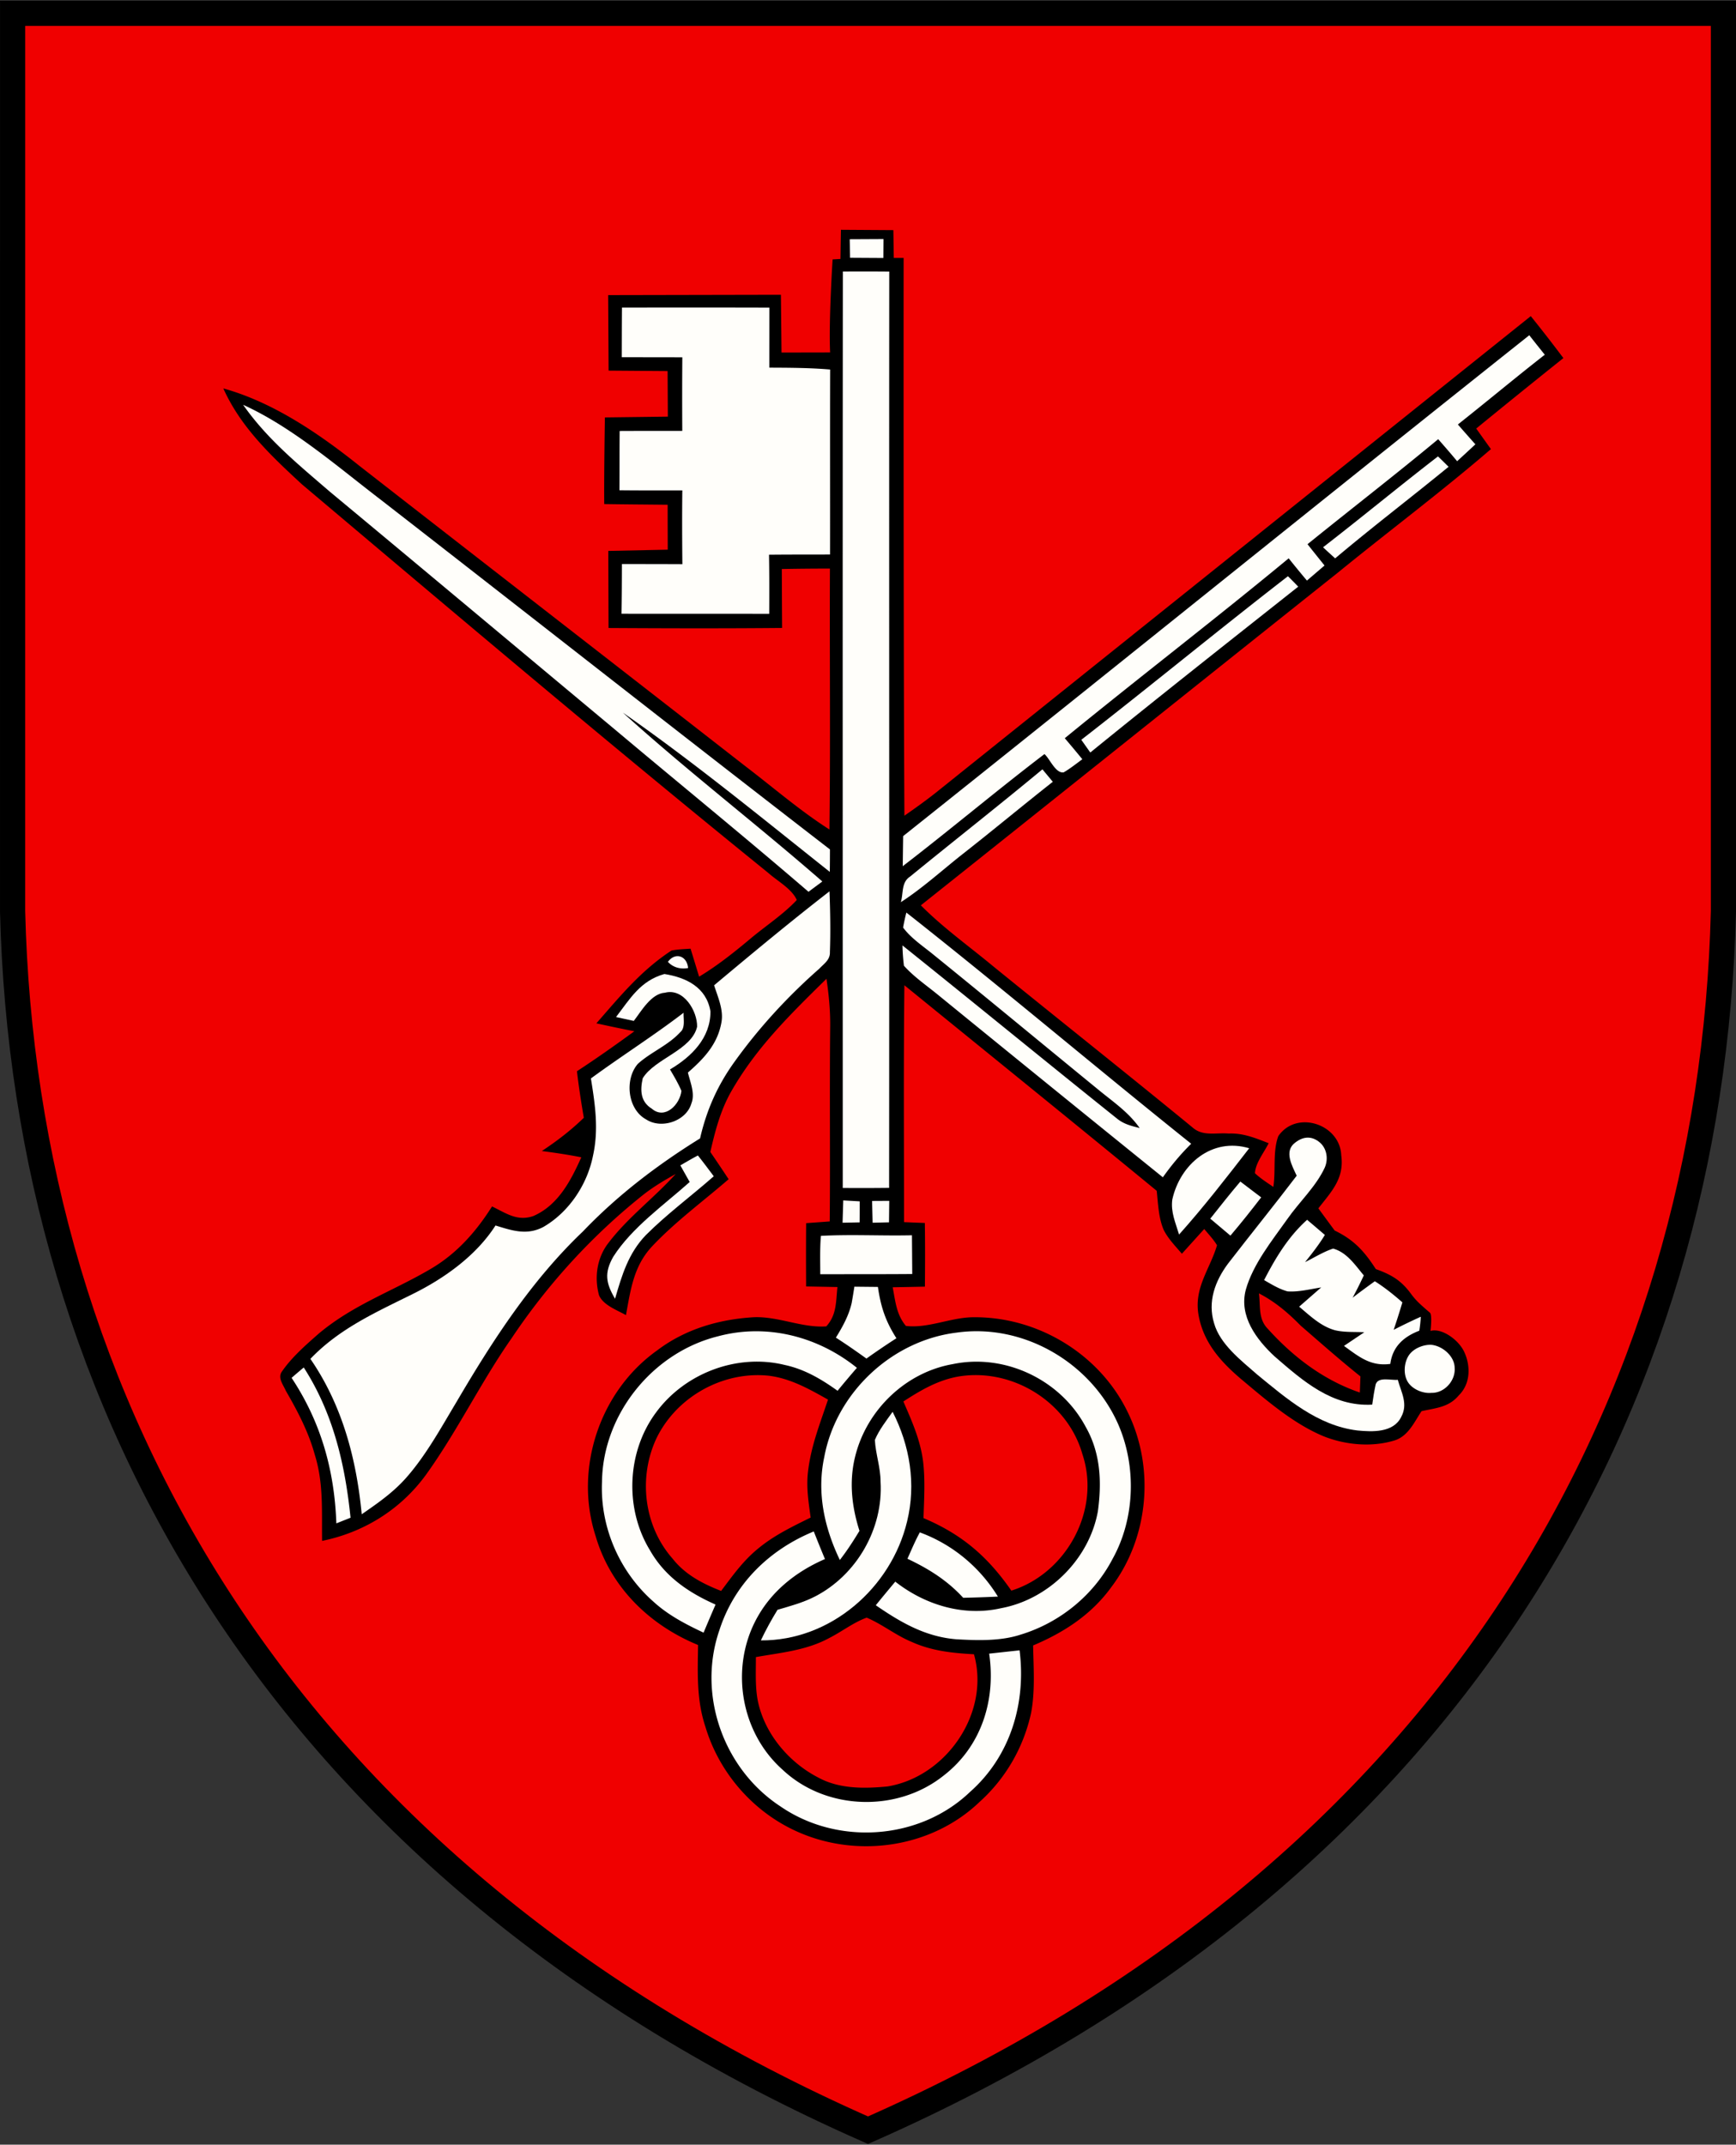 <?xml version="1.0" encoding="UTF-8"?>
<svg width="600" height="741"  xmlns="http://www.w3.org/2000/svg">
 <rect width="100%" height="100%" fill="#333333" stroke="none"/>
 <path d="m4.359 4.588-.007 310.25c4.145 169.31 92.492 331.68 295.65 421.17 203.17-89.492 291.5-251.87 295.65-421.17V4.587z" fill="#f00000"/>
 <path d="M286.1 183.58c.544.556.544.556 0 0z" fill="#fff"/>
 <path d="m4.359 4.588-.007 310.25c4.145 169.31 92.492 331.68 295.65 421.17 203.17-89.492 291.5-251.87 295.65-421.17V4.587z" fill="none" stroke="#000" stroke-width="8.7"/>
 <path d="m290.64 79.398-.157 10.078-2.717.16s-1.39 21.631-.856 32.144l-16.804.033-.206-19.965-59.709.12.153 26.085 20.393.155.085 15.743-21.76.273s-.326 20.258-.224 29.934c7.3.12 14.616.153 21.916.238 0 5.163.035 15.522.035 15.522l-20.548.428s.051 18.052.086 26.633c20 .12 40 .17 59.985-.017-.052-6.787-.069-13.575-.103-20.361a899.156 899.156 0 0 1 16.632-.153c-.137 30.052.223 60.122-.17 90.156-10.188-6.513-19.095-14.257-28.72-21.608-44.513-34.702-89.113-69.267-133.64-103.97-13.88-11.094-29.846-22.035-47.128-26.821 6.051 13.453 16.462 23.231 27.147 33.111 53.437 45.078 107.01 90.413 161.35 134.41 3.11 2.752 7.984 5.37 9.71 9.233-4.7 5.025-10.77 8.94-16.053 13.384-5.658 4.735-11.384 9.299-17.708 13.112-.974-3.214-1.965-6.445-2.957-9.676-2.188.154-4.427.223-6.58.633-10.65 6.992-17.728 15.76-25.968 25.161 4.36.958 8.736 1.883 13.13 2.737-6.514 4.753-13.096 9.402-19.848 13.812.633 5.385 1.454 10.736 2.377 16.086-4.462 4.342-9.334 8.068-14.513 11.486 4.564.599 9.112 1.265 13.643 2.171-3.641 8.086-7.968 16.512-16.532 20.272-5.607 1.983-9.52-1.007-14.323-3.297-5.42 8.598-12 16.085-20.804 21.349-13.094 7.795-26.958 12.413-39.061 22.567-4.496 3.948-9.25 8.085-12.686 13.026-1.693 2.205.375 4.63 1.264 6.716 4.086 7.077 7.848 14.189 10.02 22.103 3.094 9.88 2.375 19.574 2.529 29.796 14.445-2.94 27.147-10.838 35.848-22.77 10.855-15.061 18.974-31.984 29.64-47.232 12.6-18.838 28.02-35.71 45.78-49.796 3.436-2.65 7.145-4.874 10.94-6.96-7.351 8.155-16.512 14.992-23.128 23.677-4.069 5.111-5.06 11.984-3.368 18.19 1.401 3.436 6.255 5.145 9.315 6.888 1.624-8.837 2.633-16.889 9.01-23.744 8.017-8.513 17.64-15.574 26.477-23.215a695.847 695.847 0 0 0-6.325-9.417c1.641-7.18 3.438-14.138 7.062-20.634 8.77-15.453 20.583-26.906 33.079-39.214.803 5.487 1.35 10.974 1.282 16.53-.24 22.445.05 44.872-.156 67.317-2.718.205-5.435.393-8.153.598-.068 7.282-.052 14.584-.017 21.866l10.838.205c-.565 5.043-.206 9.59-3.864 13.59-8.308.599-16.565-3.504-25.026-3.162-12.017.7-23.711 4.102-33.387 11.436-19.881 14.086-28.837 40.908-21.315 64.139 5.128 17.658 18.613 30.787 35.418 37.677-.137 9.727-.58 18.906 2.549 28.29 4.855 16.19 16.889 29.813 32.428 36.498 20.684 8.957 46.05 5.092 62.376-10.635 8.975-8.086 15.095-18.734 17.71-30.512 1.488-7.539.871-15.813.735-23.488 10.65-4.479 20.189-10.685 27.026-20.156 13.026-17.163 15.112-41.505 5.521-60.754-9.88-20.138-31.538-32.974-53.88-32.478-7.487.24-15.249 3.896-22.634 2.99-3.282-3.898-3.642-8.546-4.565-13.35 3.71-.068 7.421-.137 11.131-.222.068-7.334.085-14.667-.018-22.001-2.393-.086-4.803-.188-7.196-.29 0-27.284-.188-54.567.12-81.849 29.078 23.658 58.257 47.232 87.214 71.028.479 4.394.634 9.452 2.429 13.538 1.504 3.009 4.101 5.659 6.272 8.206 2.582-2.855 5.147-5.709 7.728-8.546 1.487 1.812 3.213 3.607 4.41 5.624-2.376 8.086-7.848 14.443-6.463 23.606 1.572 9.846 7.675 16.599 15.009 22.804 8.598 7.197 17.984 15.334 28.41 19.625 7.556 2.991 16.686 3.794 24.48 1.367 4.667-1.504 6.752-6.323 9.248-10.084 4.958-1.111 9.419-1.3 12.89-5.471 4.273-4.206 4.01-10.605 1.78-15.19-1.976-4.063-7.695-8.161-11.564-7.068 0 0 .672-5.597-.21-6.31-.884-.714-3.235-2.795-4.065-3.628a24.589 24.589 0 0 1-2.37-2.747c-3.47-4.752-6.77-6.7-12.256-8.684-3.966-6.137-7.537-10.1-14.221-13.314-1.898-2.547-3.761-5.113-5.642-7.66 4.496-5.778 9.024-10.307 7.913-18.307-.41-10.82-15.435-15.797-21.743-6.668-1.983 5.248-.839 11.932-1.728 17.556-2.154-1.453-4.46-2.94-6.358-4.718.188-3.59 3.163-7.163 4.735-10.377-4.53-1.76-8.803-3.555-13.795-3.333-4.53-.376-8.993 1.077-12.583-2.17-22.889-18.77-45.965-37.06-68.992-55.76-8.393-6.958-17.129-13.164-24.838-20.925 48.104-38.292 96.105-76.72 144.21-115.01 17.522-14.29 35.692-27.865 52.821-42.617a2526.055 2526.055 0 0 1-5.078-7.111c10-8.171 20.035-16.29 30.121-24.342a548.173 548.173 0 0 0-11.266-14.497c-68.583 54.89-137.14 109.78-205.7 164.71-3.504 2.769-7.129 5.35-10.788 7.898-.376-63.677-.27-192.72-.27-192.72l-3.403.005-.143-9.607zm144.48 367.48c5.624 2.906 10.033 6.684 14.444 11.163 6.82 5.898 13.59 11.899 20.634 17.524l-.205 5.572c-12.53-4.274-23.061-12.307-31.847-22.051-3.317-3.402-2.461-7.763-3.025-12.207zm-98.44 28.238c16.694-.236 32.798 10.947 37.431 27.337 6.445 19.231-5.488 41.146-24.565 47.129-8.205-11.795-17.062-19.436-30.362-25.061.205-6.41.617-13.129-.135-19.504-.94-7.47-3.864-13.966-6.821-20.786 6.051-3.932 12.035-7.453 19.266-8.667a36.134 36.134 0 0 1 5.186-.448zm-75.462.018a36.371 36.371 0 0 1 4.445.19c7.555.923 14 4.598 20.513 8.256-2.787 8.41-5.915 16.103-6.924 25.026-.616 5.419.206 10.412.924 15.729-6.564 3.248-12.854 6.238-18.512 11.008-5.026 4.188-8.53 9.18-12.428 14.344-6.479-2.547-12.43-5.624-16.822-11.213-9.932-11.282-11.846-28.105-5.504-41.575 6.305-12.952 20.022-21.507 34.309-21.763zm38.328 83.782c5.419 2.29 10.068 6.12 15.556 8.376 6.889 3.128 14.07 3.864 21.522 4.274 5.71 20.206-9.54 42.343-29.898 45.677-7.949.77-16.53.888-23.744-2.992-10.291-5.231-18.771-15.247-21.079-26.666-.94-4.872-.631-10.104-.649-15.044 8.736-1.556 17.486-2.291 25.401-6.616 4.325-2.188 8.344-5.368 12.891-7.009z"/>
 <g fill="#fffefa">
  <path d="m293.686 82.667 11.68-.06-.042 6.534-11.517-.068zM291.31 93.812c5.35-.034 10.683-.034 16.034.017-.086 105.539.051 211.077-.052 316.598-5.333.069-10.683.069-16.017.035 0-105.556-.068-211.111.035-316.65zM214.968 106.257c16.991-.017 33.966-.034 50.94.017 0 6.923-.017 13.829-.017 20.752 7.008.034 14.017.051 21.025.65-.068 21.299 0 42.615-.034 63.914-7.025.017-14.051 0-21.094.068.12 6.804.103 13.607.069 20.428-17.009-.052-34.035.017-51.043-.035.102-5.726.12-11.435.137-17.162 6.957.017 13.931.017 20.889.051-.086-8.495-.12-16.991-.018-25.504-7.247 0-14.495.034-21.726-.051.051-6.82 0-13.641.068-20.479 7.214-.034 14.428-.034 21.641-.034-.051-8.461-.051-16.94.017-25.419-6.974-.017-13.948-.017-20.923-.034.017-5.726.017-11.436.069-17.162zM528.557 115.83c1.76 2.256 3.556 4.495 5.35 6.734-10.12 7.898-19.965 16.137-30.034 24.103 2 2.29 4.018 4.581 6.052 6.855-2.103 1.965-4.205 3.897-6.308 5.829a348.211 348.211 0 0 0-6.547-7.607c-14.855 12.342-30.154 24.137-45.162 36.29a1229.29 1229.29 0 0 0 5.88 7.35c-2.034 1.744-4.068 3.488-6.085 5.214a386.316 386.316 0 0 1-6.308-7.692C419.908 214 393.617 234.12 368.01 255.06c2.052 2.41 4.069 4.82 6.069 7.265-2.103 1.538-4.188 3.23-6.445 4.53-2.803.478-4.837-4.786-6.65-6.308-16.546 12.616-32.478 26.051-48.974 38.735.035-3.47.086-6.923.137-10.393 72.24-57.538 144.12-115.607 216.41-173.06zM84.028 139.864c17.008 7.709 32.7 21.435 47.487 32.735 51.812 40.239 103.419 80.803 155.333 120.888 0 2.581-.017 5.18-.051 7.761-23.522-18.684-46.872-37.846-71.522-55.026 22.291 20.171 46.274 38.564 68.94 58.342-1.59 1.18-3.196 2.376-4.786 3.556-22-18.94-44.547-37.282-66.786-55.966-32.923-27.453-65.778-54.974-98.752-82.359-10.855-9.367-21.556-18.051-29.863-29.931z"/>
  <path d="M497.002 157.693c1.23 1.179 2.444 2.376 3.658 3.59-12.992 10.632-26.36 20.82-39.197 31.64a300.799 300.799 0 0 1-4.188-3.829c13.35-10.325 26.36-21.094 39.727-31.401zM445.138 199.094a141.29 141.29 0 0 1 3.556 3.607c-24.017 19.009-48.103 37.983-71.863 57.3-1.043-1.47-2.069-2.924-3.111-4.394 23.948-18.615 47.418-37.949 71.418-56.513zM360.284 265.812l3.59 4.308c-10.513 8.273-20.787 16.837-31.3 25.077-7.042 5.555-13.76 11.692-21.213 16.512.906-3.247.12-6.837 3.18-8.837 15.196-12.41 30.649-24.53 45.743-37.06zM286.694 307.966c.257 6.957.393 13.983.137 20.957.12 2.718-1.983 3.983-3.675 5.778-10.872 9.555-20.804 20.342-29.248 32.102-5.898 8.171-9.692 16.684-11.949 26.53-14.752 9.146-28.496 19.607-40.513 32.171-17.812 16.957-31.265 37.76-43.64 58.838-5.231 8.718-10.36 18.12-17.043 25.812-4.582 5.316-10.034 9.094-15.744 13.042-1.829-19.162-6.718-37.675-17.743-53.692 10.12-10.564 22.683-16.102 35.538-22.496 10.872-5.384 21.829-13.247 28.444-23.59 5.71 1.761 10.855 3.522 16.564.497 8.855-5.129 15.18-14.684 17.146-24.667 2-9.077.718-17.607-.735-26.633 10.564-7.743 21.624-14.735 32.034-22.7-.103 2.085.667 5.18-1.128 6.683-4.257 4.65-10.188 6.89-14.684 10.975-4.65 5.367-3.59 15.71 2.889 19.213 5.265 3.436 13.88.582 15.624-5.572 1.333-3.35-.41-7.282-1.214-10.633 5.573-4.854 10.325-9.88 11.607-17.453.752-4.29-1.265-8.65-2.547-12.7 13.128-10.992 26.359-21.983 39.88-32.462zM313.258 315.3c33.18 26.136 65.453 53.486 98.445 79.88-3.659 3.606-6.82 7.401-9.795 11.59a22559.079 22559.079 0 0 1-77.402-62.787c-4.034-3.333-8.581-6.393-12.085-10.308a68.63 68.63 0 0 1-.513-7.025c24.769 19.846 49.367 40 74.17 59.846 2.325 1.897 4.924 2.53 7.813 3.248-3.983-5.659-9.385-9.18-14.616-13.522-18.82-15.384-37.555-30.906-56.444-46.205-3.59-2.974-7.915-5.76-10.701-9.538a70.123 70.123 0 0 1 1.128-5.18zM237.822 334.462c-2.547.495-5.213-.171-6.974-2.137 2.564-3.487 6.598-2.051 6.974 2.137z"/>
  <path d="M229.634 336.53c7.607 1.214 14.53 4.632 15.915 12.906.051 9.197-6.564 15.692-13.983 20.068 1.419 2.428 2.872 4.804 3.949 7.42-.513 4.683-5.693 10.05-10.222 6.153-3.966-2.427-4.086-6.393-3.146-10.53 4.137-6.803 16.906-9.675 18.787-17.795.12-5.384-4.633-13.453-11.112-11.76-4.752.29-8.136 6.324-10.769 9.743-2.034-.444-4.085-.889-6.137-1.333 4.906-6.393 8.394-12.53 16.718-14.872zM456.113 394.7c2.356 1.964 3.11 5.574 1.76 8.702-3.008 6.547-8.837 11.897-12.957 17.812-5.265 7.436-11.846 15.538-14.342 24.41-2.41 9.111 3.676 17.214 9.983 23.06 9.778 8.461 19.88 17.401 33.71 16.632.307-2.359.7-4.684 1.196-6.991.872-2.787 5.402-1.317 7.641-1.59 1.231 4.444 3.641 8.342 1.163 12.872-2.701 5.47-10 5.145-15.146 4.632-13.743-1.675-24.427-10.974-34.735-19.419-5.453-4.786-12.735-10.376-14.769-17.606-2.29-7.47.325-14.582 4.804-20.599 7.846-10.17 15.965-20.153 23.743-30.393-1.573-3.419-4.479-8.444-.564-11.401 3.009-2.377 5.936-2.267 8.513-.12zM431.754 396.735c-7.83 10.103-15.71 20.29-24.24 29.812-1.23-4.12-2.923-7.71-2.341-12.103 2.7-12.153 13.675-21.572 26.58-17.709zM241.207 399.23c1.897 2.36 3.675 4.77 5.487 7.18-7.726 6.804-16.137 13.009-23.419 20.274-6.068 6.256-8.341 13.914-10.7 22.051-3.18-5.385-3.778-8.906-.633-14.496 6.496-10.17 17.487-17.846 26.427-25.846l-3.23-5.743c2.017-1.163 4-2.342 6.068-3.42zM428.694 408.24c2.393 1.828 4.786 3.657 7.197 5.47-3.453 4.478-6.958 8.905-10.633 13.213-2.308-1.966-4.632-3.914-6.957-5.863 3.419-4.308 6.82-8.633 10.393-12.82zM291.446 414.752c1.898.12 3.795.222 5.693.325-.017 2.427-.017 4.838-.035 7.265-1.965.051-3.931.085-5.897.12.085-2.565.154-5.129.24-7.71zM301.412 414.94c1.983-.017 3.949-.017 5.932-.034-.034 2.479-.052 4.957-.086 7.419-1.88.051-3.778.102-5.658.137-.068-2.513-.137-5.009-.188-7.522z"/>
  <path d="M451.77 421.453c2.052 1.744 4.103 3.487 6.138 5.23-2.035 3.334-4.41 6.377-6.855 9.402 3.18-1.572 6.325-3.572 9.71-4.683 4.751 1.316 7.606 5.692 10.598 9.265a147.416 147.416 0 0 1-3.864 7.709c2.513-1.949 5.094-3.829 7.676-5.692 3.401 2.154 6.495 4.632 9.521 7.299-.94 3.18-1.949 6.342-3.009 9.487a196.24 196.24 0 0 1 9.368-4.513 45.156 45.156 0 0 1-.513 4.82c-5.536 2.12-9.255 5.6-10.017 11.47-6.82.924-10.872-2.512-16.017-6.221l7.026-4.718c-3.334-.171-6.89.085-10.137-.701-4.889-1.35-8.598-4.975-12.376-8.137 2.547-2.222 5.077-4.444 7.624-6.65-3.778.582-7.812 1.641-11.641 1.368-2.992-.838-5.42-2.376-8.103-3.897 3.966-7.693 8.36-14.992 14.872-20.838zM283.72 427.009c10.461-.565 20.991.034 31.47-.206l.102 13.385c-10.598.085-21.196.051-31.794.068 0-4.393-.154-8.854.222-13.247zM295.292 444.564c2.718.034 5.42.051 8.137.086.992 6.923 2.65 11.863 6.393 17.726a262.408 262.408 0 0 0-10.359 7.026c-3.487-2.496-6.974-4.94-10.564-7.231 2.342-3.795 4.462-7.607 5.47-12 .325-1.863.633-3.727.923-5.607zM296.164 472.598a364.444 364.444 0 0 0-6.684 7.932c-5.606-4.017-11.435-7.47-18.273-8.923-16.513-4.052-34.65 2.889-44.598 16.598-10 13.59-10.752 33.128-1.932 47.487 5.145 9.043 13.316 14.581 22.633 18.701a689.12 689.12 0 0 0-4.137 9.71c-6.205-2.924-12.188-6.018-17.3-10.684-11.777-10.342-18.495-25.778-17.811-41.47.307-23.35 17.538-44.667 40.136-50.257 16.872-4.513 34.513.069 47.966 10.906zM330.557 460.444c23.077-3.299 46.342 10.274 55.795 31.385 6.479 14.581 6 32.718-1.795 46.735-6.53 12.564-18.239 22.085-31.76 26.205-6.958 2.29-14.94 2.034-22.188 1.624-10.718-.838-19.282-5.812-27.915-11.76 2.205-2.736 4.462-5.437 6.735-8.155 10.29 8.069 23.658 12.12 36.598 9.163 16.462-3.06 30.445-16.974 33.42-33.453 1.384-10.137.956-20.188-4.24-29.248-8.633-16.205-27.863-25.385-45.897-21.624-16.274 2.838-29.693 15.778-33.693 31.71-2.222 8.683-1.265 17.435 1.436 25.897-2.102 3.47-4.29 6.855-6.786 10.068-5.35-11.162-8.017-23.248-5.385-35.555 4.12-22.205 23.265-40.222 45.675-42.992zM494.677 464.65c3.88.358 8.085 3.931 8.085 8.017.325 4.393-3.572 8.718-8.051 8.58-2.872.308-6.594-1.234-8.154-3.794-1.593-2.615-1.32-6.63.376-9.18 1.579-2.372 5.009-3.743 7.744-3.623zM104.985 472.479c10.154 15.76 14.29 33.47 16.17 51.914-1.64.65-3.281 1.3-4.905 1.949-.65-18.29-5.316-34.975-15.47-50.274a211.419 211.419 0 0 1 4.205-3.59z"/>
  <path d="m308.51 487.8c5.983 11.71 8.154 24.957 5.009 37.846-5.488 22.991-26.496 41.299-50.547 41.128 1.726-3.658 3.658-7.145 5.76-10.581 4.445-1.3 8.701-2.427 12.838-4.53 14.479-7.402 23.76-23.47 22.77-39.744 0-4.906-1.71-9.572-1.967-14.393 1.453-3.487 3.95-6.666 6.137-9.726z"/>
  <path d="m281.26 529.13a463.24 463.24 0 0 0 3.864 9.539c-10.257 4.461-19.009 11.47-24.137 21.572-8.581 16.923-4.77 38.513 9.436 51.162 15.025 14.206 39.743 14.906 55.794 2.018 12.992-10.069 18.018-26.069 15.659-42.069 3.504-0.376 7.008-0.769 10.512-1.145 2.291 18.273-3.145 36.564-17.145 48.94-17.402 16.65-45.692 18.598-65.47 5.009-19.692-12.872-28.872-38.547-21.128-60.923 5.145-16 17.214-27.778 32.615-34.103zm36.65 0.325c11.248 4.12 20.718 11.983 26.991 22.188-4 0.188-8 0.325-12 0.41-5.538-6.034-11.931-10.017-19.265-13.487 1.368-3.06 2.667-6.171 4.274-9.111z"/>
 </g>
</svg>
